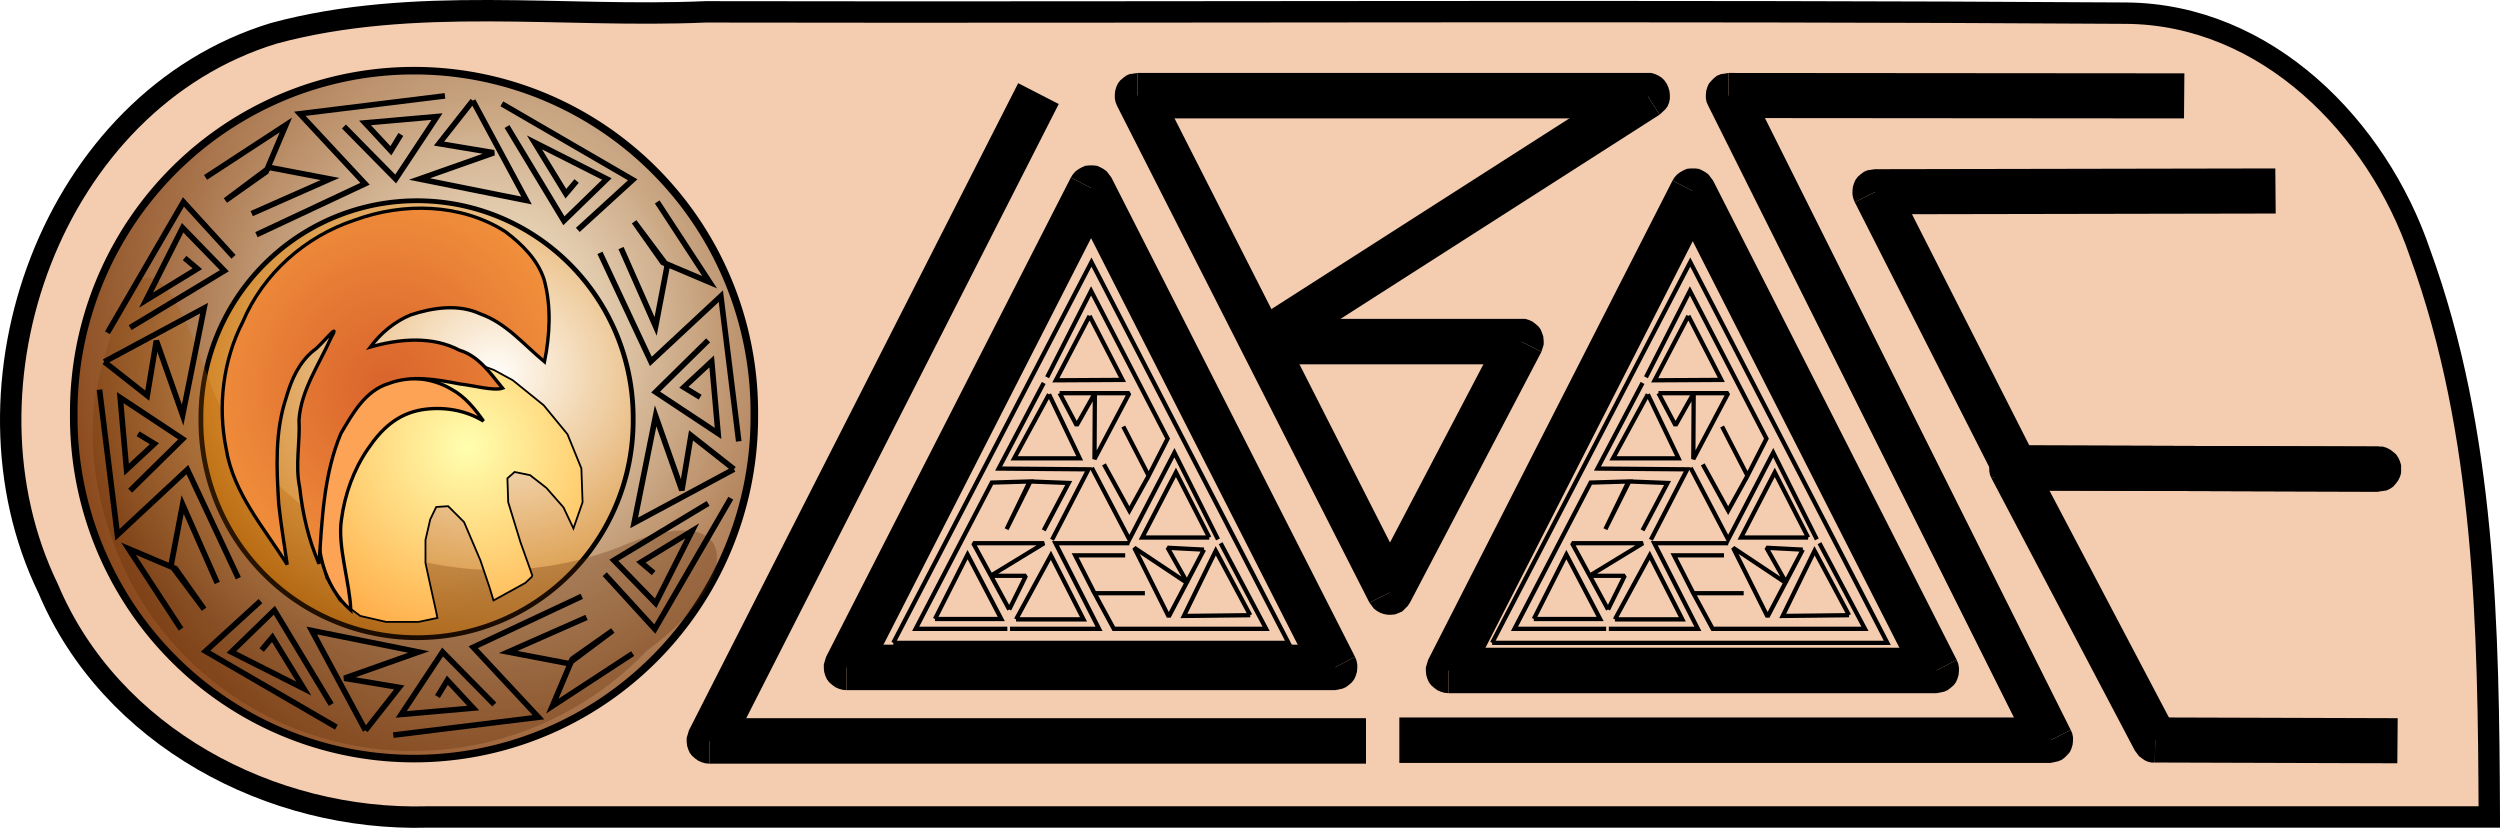<?xml version="1.0" encoding="UTF-8" standalone="no"?>
<!-- Created with Inkscape (http://www.inkscape.org/) -->
<svg
   xmlns:dc="http://purl.org/dc/elements/1.1/"
   xmlns:cc="http://web.resource.org/cc/"
   xmlns:rdf="http://www.w3.org/1999/02/22-rdf-syntax-ns#"
   xmlns:svg="http://www.w3.org/2000/svg"
   xmlns="http://www.w3.org/2000/svg"
   xmlns:xlink="http://www.w3.org/1999/xlink"
   xmlns:sodipodi="http://sodipodi.sourceforge.net/DTD/sodipodi-0.dtd"
   xmlns:inkscape="http://www.inkscape.org/namespaces/inkscape"
   width="264.166"
   height="87.474"
   id="svg2968"
   sodipodi:version="0.32"
   inkscape:version="0.45.1"
   sodipodi:docbase="/home/carlo/Desktop"
   sodipodi:docname="labaseplate.svg"
   inkscape:output_extension="org.inkscape.output.svg.inkscape"
   version="1.0">
  <defs
     id="defs2970">
    <radialGradient
       r="787.302"
       fy="996.309"
       fx="1138.802"
       cy="996.309"
       cx="1138.802"
       gradientTransform="matrix(3.4015978e-2,0,0,3.6909199e-2,309.77,493.025)"
       gradientUnits="userSpaceOnUse"
       id="radialGradient6377"
       xlink:href="#linearGradient2367"
       inkscape:collect="always" />
    <radialGradient
       r="787.302"
       fy="996.309"
       fx="1138.802"
       cy="996.309"
       cx="1138.802"
       gradientTransform="matrix(3.4015978e-2,0,0,3.6909199e-2,309.77,493.025)"
       gradientUnits="userSpaceOnUse"
       id="radialGradient6374"
       xlink:href="#linearGradient2367"
       inkscape:collect="always" />
    <radialGradient
       gradientUnits="userSpaceOnUse"
       gradientTransform="matrix(1,0,0,1.04,0,-21.493)"
       r="23.9"
       fy="524.506"
       fx="345.746"
       cy="524.506"
       cx="345.746"
       id="radialGradient4433"
       xlink:href="#linearGradient3450"
       inkscape:collect="always" />
    <radialGradient
       gradientUnits="userSpaceOnUse"
       gradientTransform="matrix(1.494,-1.9008414e-2,1.7406635e-2,1.368,-186.23,-188.536)"
       r="22.825"
       fy="530.571"
       fx="358.258"
       cy="530.571"
       cx="358.258"
       id="radialGradient3448"
       xlink:href="#linearGradient3442"
       inkscape:collect="always" />
    <filter
       id="filter3430"
       inkscape:collect="always">
      <feGaussianBlur
         id="feGaussianBlur3432"
         stdDeviation="1.477"
         inkscape:collect="always" />
    </filter>
    <radialGradient
       r="22.825"
       fy="530.32"
       fx="355.308"
       cy="530.32"
       cx="355.308"
       gradientTransform="matrix(1.84,-3.4465203e-2,3.9007312e-2,2.138,-316.332,-595.58)"
       gradientUnits="userSpaceOnUse"
       id="radialGradient3416"
       xlink:href="#linearGradient3298"
       inkscape:collect="always" />
    <radialGradient
       r="22.825"
       fy="530.32"
       fx="355.308"
       cy="530.32"
       cx="355.308"
       gradientTransform="matrix(1.935,-3.57686e-2,4.1014746e-2,2.218,-350.683,-638.241)"
       gradientUnits="userSpaceOnUse"
       id="radialGradient3413"
       xlink:href="#linearGradient3298"
       inkscape:collect="always" />
    <filter
       id="filter3401"
       height="1.236"
       y="-0.118"
       width="1.246"
       x="-0.123"
       inkscape:collect="always">
      <feGaussianBlur
         id="feGaussianBlur3403"
         stdDeviation="2.448"
         inkscape:collect="always" />
    </filter>
    <radialGradient
       r="22.825"
       fy="531.134"
       fx="354.231"
       cy="531.134"
       cx="354.231"
       gradientTransform="matrix(1.565,0,0,1.612,-197.593,-329.12)"
       gradientUnits="userSpaceOnUse"
       id="radialGradient3316"
       xlink:href="#linearGradient3298"
       inkscape:collect="always" />
    <radialGradient
       gradientUnits="userSpaceOnUse"
       gradientTransform="matrix(1.44,-2.6624332e-2,3.0529297e-2,1.651,-172.385,-336.13)"
       r="22.825"
       fy="530.32"
       fx="355.308"
       cy="530.32"
       cx="355.308"
       id="radialGradient3308"
       xlink:href="#linearGradient7348"
       inkscape:collect="always" />
    <radialGradient
       gradientTransform="scale(0.999,1.001)"
       gradientUnits="userSpaceOnUse"
       spreadMethod="pad"
       fy="1188.444"
       fx="1299.726"
       r="528.758"
       cy="1177.982"
       cx="1294.495"
       id="radialGradient2473"
       xlink:href="#linearGradient2474" />
    <linearGradient
       id="linearGradient2474">
      <stop
         id="stop2475"
         offset="0"
         style="stop-color:#ffffaf;stop-opacity:1;" />
      <stop
         id="stop2476"
         offset="1"
         style="stop-color:#ffaa45;stop-opacity:1;" />
    </linearGradient>
    <radialGradient
       gradientUnits="userSpaceOnUse"
       gradientTransform="matrix(3.4015978e-2,0,0,3.6909199e-2,309.77,493.025)"
       fy="996.309"
       fx="1138.802"
       r="787.302"
       cy="996.309"
       cx="1138.802"
       id="radialGradient2370"
       xlink:href="#linearGradient2367" />
    <linearGradient
       id="linearGradient2367">
      <stop
         id="stop2368"
         offset="0"
         style="stop-color:#d9632c;stop-opacity:1;" />
      <stop
         id="stop2369"
         offset="1"
         style="stop-color:#ffaa45;stop-opacity:1;" />
    </linearGradient>
    <linearGradient
       id="linearGradient3298">
      <stop
         id="stop3300"
         offset="0"
         style="stop-color:#ffedbd;stop-opacity:1;" />
      <stop
         id="stop3302"
         offset="1"
         style="stop-color:#7a3000;stop-opacity:0.996;" />
    </linearGradient>
    <linearGradient
       id="linearGradient3442">
      <stop
         id="stop3444"
         offset="0"
         style="stop-color:#fffefb;stop-opacity:1" />
      <stop
         id="stop3446"
         offset="1"
         style="stop-color:#d77900;stop-opacity:0.746" />
    </linearGradient>
    <linearGradient
       id="linearGradient3450">
      <stop
         id="stop3452"
         offset="0"
         style="stop-color:#ff9000;stop-opacity:1;" />
      <stop
         id="stop3454"
         offset="1"
         style="stop-color:#5c2800;stop-opacity:0.993;" />
    </linearGradient>
    <linearGradient
       id="linearGradient7348">
      <stop
         style="stop-color:#fff6dd;stop-opacity:1"
         offset="0"
         id="stop7350" />
      <stop
         style="stop-color:#7a3000;stop-opacity:0.996;"
         offset="1"
         id="stop7352" />
    </linearGradient>
  </defs>
  <sodipodi:namedview
     id="base"
     pagecolor="#ffffff"
     bordercolor="#666666"
     borderopacity="1.0"
     inkscape:pageopacity="0.0"
     inkscape:pageshadow="2"
     inkscape:zoom="3.1478586"
     inkscape:cx="101.15545"
     inkscape:cy="74.727801"
     inkscape:document-units="px"
     inkscape:current-layer="layer1"
     inkscape:window-width="1270"
     inkscape:window-height="945"
     inkscape:window-x="0"
     inkscape:window-y="25" />
  <g
     inkscape:label="Camada 1"
     inkscape:groupmode="layer"
     id="layer1"
     transform="translate(-300.762,-360.647)">
    <path
       style="fill:#f4ccaf;fill-opacity:1;stroke:#000000;stroke-width:2.26;stroke-miterlimit:4;stroke-dasharray:none;stroke-opacity:1"
       d="M 345.968,446.973 C 329.403,447.445 312.447,438.495 305.851,422.841 C 295.458,401.455 306.258,371.309 329.702,364.163 C 344.533,360.16 360.134,362.558 375.317,361.899 C 425.354,361.991 475.403,361.714 525.434,362.038 C 540.248,362.154 551.96,374.079 556.494,387.442 C 563.411,406.442 563.714,426.988 563.799,446.973 C 491.188,446.973 418.578,446.973 345.968,446.973 z "
       id="polygon6" />
    <g
       transform="matrix(4.0035003e-2,0,0,4.0035003e-2,299.775,359.709)"
       style="fill:#000000;stroke:none"
       id="g118">
      <polygon
         points="3848,1733 5136,1733 5136,1793 5189,1765 5189,1765 5193,1775 5195,1785 5195,1795 5194,1805 5191,1815 5187,1824 5181,1832 5173,1839 5165,1845 5156,1849 5136,1853 3848,1853 3848,1793 3848,1733 "
         id="polygon120" />
      <polygon
         points="5082,1820 4439,555 4493,528 4439,500 4439,500 4444,492 4451,484 4459,478 4468,473 4477,469 4487,468 4498,468 4508,469 4517,473 4526,478 4534,484 4546,500 5189,1765 5136,1793 5082,1820 "
         id="polygon122" />
      <polygon
         points="4546,555 3901,1820 3848,1793 3848,1853 3848,1853 3837,1852 3827,1849 3818,1845 3810,1839 3802,1832 3796,1824 3792,1815 3789,1805 3788,1795 3788,1785 3794,1765 4439,500 4493,528 4546,555 "
         id="polygon124" />
      <polygon
         points="2259,1725 3548,1725 3548,1785 3601,1757 3601,1757 3605,1767 3607,1777 3607,1787 3606,1797 3603,1807 3599,1816 3593,1824 3585,1831 3577,1837 3568,1841 3548,1845 2259,1845 2259,1785 2259,1725 "
         id="polygon126" />
      <polygon
         points="3494,1812 2851,547 2905,520 2851,492 2851,492 2856,484 2863,476 2871,470 2880,465 2889,461 2899,460 2910,460 2920,461 2929,465 2938,470 2946,476 2958,492 3601,1757 3548,1785 3494,1812 "
         id="polygon128" />
      <polygon
         points="2958,547 2312,1812 2259,1785 2259,1845 2259,1845 2248,1844 2238,1841 2229,1837 2221,1831 2213,1824 2207,1816 2203,1807 2200,1797 2199,1787 2199,1777 2205,1757 2851,492 2905,520 2958,547 "
         id="polygon130" />
      <polygon
         points="6031,587 4974,589 4974,530 4920,557 4920,557 4916,547 4914,537 4914,527 4915,517 4918,507 4922,498 4928,490 4936,483 4944,477 4953,473 4973,470 6030,468 6031,587 "
         id="polygon132" />
      <polygon
         points="5027,502 5397,1231 5344,1259 5343,1318 5343,1318 5334,1318 5325,1316 5316,1312 5308,1307 5301,1301 5290,1286 4920,557 4974,530 5027,502 "
         id="polygon134" />
      <polygon
         points="5344,1199 6303,1202 6303,1202 6313,1202 6323,1205 6333,1210 6341,1216 6349,1223 6355,1232 6359,1241 6362,1251 6362,1262 6362,1272 6359,1282 6354,1292 6348,1300 6341,1308 6332,1314 6323,1318 6302,1321 6303,1262 6302,1321 5343,1318 5344,1259 5344,1199 "
         id="polygon136" />
      <polygon
         points="6302,1321 5334,1318 5335,1259 5281,1286 5281,1286 5277,1277 5275,1267 5275,1257 5276,1246 5279,1237 5283,1227 5289,1219 5297,1212 5305,1206 5314,1202 5335,1199 6303,1202 6303,1262 6302,1321 "
         id="polygon138" />
      <polygon
         points="5388,1231 5766,1949 5713,1977 5712,2036 5712,2036 5703,2036 5694,2034 5685,2030 5678,2025 5670,2019 5659,2004 5281,1286 5335,1259 5388,1231 "
         id="polygon140" />
      <polygon
         points="5713,1977 5713,1917 6353,1919 6352,2038 5712,2036 5713,1977 "
         id="polygon142" />
      <polygon
         points="3718,1917 5437,1917 5437,1977 5490,1950 5490,1950 5494,1959 5496,1969 5496,1979 5495,1989 5492,1999 5488,2008 5481,2016 5474,2023 5466,2029 5456,2033 5437,2037 3718,2037 3718,1917 "
         id="polygon144" />
      <polygon
         points="5383,2003 4533,302 4533,302 4529,293 4527,283 4527,273 4528,263 4531,253 4535,244 4542,236 4549,229 4557,223 4567,219 4587,216 4587,276 4640,249 5490,1950 5437,1977 5383,2003 "
         id="polygon146" />
      <polygon
         points="4587,276 4587,216 5790,217 5789,336 4586,335 4587,276 "
         id="polygon148" />
      <polygon
         points="3639,1614 2973,303 2973,303 2969,293 2967,283 2967,273 2968,263 2971,253 2975,244 2981,236 2989,229 2997,223 3006,219 3027,216 3027,276 3080,248 3746,1559 3693,1587 3639,1614 "
         id="polygon150" />
      <polygon
         points="3027,216 4373,216 4373,216 4383,216 4393,219 4402,223 4411,229 4418,236 4424,245 4428,254 4431,264 4432,274 4432,284 4430,294 4426,304 4420,312 4405,326 4373,276 4373,336 3027,336 3027,276 3027,216 "
         id="polygon152" />
      <polygon
         points="4405,326 3391,975 3359,925 3359,985 3359,985 3348,984 3338,981 3329,977 3320,971 3313,964 3307,955 3303,946 3300,936 3299,926 3299,916 3301,906 3305,896 3311,888 3326,874 4340,225 4373,276 4405,326 "
         id="polygon154" />
      <polygon
         points="3359,865 4040,865 4040,865 4050,865 4060,868 4069,872 4077,878 4085,885 4091,893 4095,903 4098,912 4099,923 4099,933 4093,952 4040,925 4040,985 3359,985 3359,925 3359,865 "
         id="polygon156" />
      <polygon
         points="4093,952 3746,1614 3746,1614 3740,1623 3733,1630 3726,1637 3717,1641 3707,1645 3697,1646 3687,1646 3677,1644 3668,1641 3659,1636 3651,1630 3639,1614 3693,1587 3639,1559 3986,897 4040,925 4093,952 "
         id="polygon158" />
      <polygon
         points="2819,298 1950,2006 1897,1979 1897,2039 1897,2039 1886,2038 1876,2035 1867,2031 1859,2025 1851,2018 1845,2010 1841,2001 1838,1991 1837,1981 1837,1971 1843,1951 2712,243 2819,298 "
         id="polygon160" />
      <polygon
         points="1897,1979 1897,1919 3630,1919 3630,2039 1897,2039 1897,1979 "
         id="polygon162" />
    </g>
    <g
       transform="matrix(4.0035003e-2,0,0,4.0035003e-2,299.791,360.075)"
       style="fill:none;fill-opacity:1;stroke:#000000;stroke-width:11.289;stroke-miterlimit:4;stroke-dasharray:none;stroke-opacity:1"
       id="g84">
      <polyline
         points="2382,1711 3425,1711 2905,706 2382,1711"
         style="fill:none;fill-opacity:1;stroke:#000000;stroke-width:11.289;stroke-miterlimit:4;stroke-dasharray:none;stroke-opacity:1"
         id="polyline86" />
      <polyline
         points="2706,1649 2884,1649 2798,1480 2706,1649"
         style="fill:none;fill-opacity:1;stroke:#000000;stroke-width:11.289;stroke-miterlimit:4;stroke-dasharray:none;stroke-opacity:1"
         id="polyline88" />
      <polyline
         points="2492,1648 2667,1648 2578,1478 2492,1648"
         style="fill:none;fill-opacity:1;stroke:#000000;stroke-width:11.289;stroke-miterlimit:4;stroke-dasharray:none;stroke-opacity:1"
         id="polyline90" />
      <polyline
         points="2994,1480 2862,1480 2913,1580 3046,1580 2913,1580 2964,1674 3366,1674 3246,1448"
         style="fill:none;fill-opacity:1;stroke:#000000;stroke-width:11.289;stroke-miterlimit:4;stroke-dasharray:none;stroke-opacity:1"
         id="polyline92" />
      <polyline
         points="2690,1674 2925,1674 2810,1448 3005,1448"
         style="fill:none;fill-opacity:1;stroke:#000000;stroke-width:11.289;stroke-miterlimit:4;stroke-dasharray:none;stroke-opacity:1"
         id="polyline94" />
      <polyline
         points="2688,1623 2593,1448 2780,1448 2639,1534 2732,1534 2688,1623"
         style="fill:none;fill-opacity:1;stroke:#000000;stroke-width:11.289;stroke-linejoin:bevel;stroke-miterlimit:4;stroke-dasharray:none;stroke-opacity:1"
         id="polyline96" />
      <polyline
         points="3216,1433 3128,1261 3039,1433 3216,1433"
         style="fill:none;fill-opacity:1;stroke:#000000;stroke-width:11.289;stroke-miterlimit:4;stroke-dasharray:none;stroke-opacity:1"
         id="polyline98" />
      <polyline
         points="3324,1638 3233,1468 3149,1640 3324,1638"
         style="fill:none;fill-opacity:1;stroke:#000000;stroke-width:11.289;stroke-miterlimit:4;stroke-dasharray:none;stroke-opacity:1"
         id="polyline100" />
      <polyline
         points="2938,1240 3005,1362 3056,1270 2989,1140 3056,1270 3106,1172 2904,782 2788,1010"
         style="fill:none;fill-opacity:1;stroke:#000000;stroke-width:11.289;stroke-miterlimit:4;stroke-dasharray:none;stroke-opacity:1"
         id="polyline102" />
      <polyline
         points="3239,1438 3124,1209 3005,1438 2906,1249"
         style="fill:none;fill-opacity:1;stroke:#000000;stroke-width:11.289;stroke-miterlimit:4;stroke-dasharray:none;stroke-opacity:1"
         id="polyline104" />
      <polyline
         points="3202,1465 3109,1642 3018,1460 3159,1554 3106,1460 3202,1465"
         style="fill:none;fill-opacity:1;stroke:#000000;stroke-width:11.289;stroke-linejoin:bevel;stroke-miterlimit:4;stroke-dasharray:none;stroke-opacity:1"
         id="polyline106" />
      <polyline
         points="2793,1055 2701,1224 2874,1224 2793,1055"
         style="fill:none;fill-opacity:1;stroke:#000000;stroke-width:11.289;stroke-miterlimit:4;stroke-dasharray:none;stroke-opacity:1"
         id="polyline108" />
      <polyline
         points="2900,848 2811,1018 2987,1017 2900,848"
         style="fill:none;fill-opacity:1;stroke:#000000;stroke-width:11.289;stroke-miterlimit:4;stroke-dasharray:none;stroke-opacity:1"
         id="polyline110" />
      <polyline
         points="2779,1414 2845,1289 2742,1285 2681,1411 2744,1285 2642,1288 2441,1674 2683,1674"
         style="fill:none;fill-opacity:1;stroke:#000000;stroke-width:11.289;stroke-miterlimit:4;stroke-dasharray:none;stroke-opacity:1"
         id="polyline112" />
      <polyline
         points="2779,1025 2660,1251 2897,1253 2801,1439"
         style="fill:none;fill-opacity:1;stroke:#000000;stroke-width:11.289;stroke-miterlimit:4;stroke-dasharray:none;stroke-opacity:1"
         id="polyline114" />
      <polyline
         points="2821,1052 3005,1052 2913,1226 2914,1052 2866,1137 2821,1052"
         style="fill:none;fill-opacity:1;stroke:#000000;stroke-width:11.289;stroke-linejoin:bevel;stroke-miterlimit:4;stroke-dasharray:none;stroke-opacity:1"
         id="polyline116" />
    </g>
    <use
       x="0"
       y="0"
       xlink:href="#g84"
       id="use5035"
       transform="translate(63.275,-4.9315213e-6)"
       width="744.094"
       height="1052.362" />
    <g
       transform="matrix(1.186,0,0,1.186,-71.8,-226.779)"
       id="g4442"
       inkscape:label="Camada 1">
      <path
         sodipodi:type="arc"
         style="opacity:1;fill:url(#radialGradient3308);fill-opacity:1;stroke:#000000;stroke-width:0.5;stroke-linecap:round;stroke-miterlimit:4;stroke-dasharray:none;stroke-opacity:1"
         id="path3296"
         sodipodi:cx="350.04715"
         sodipodi:cy="535.30029"
         sodipodi:rx="22.574623"
         sodipodi:ry="22.668293"
         d="M 372.622 535.3 A 22.575 22.668 0 1 1  327.473,535.3 A 22.575 22.668 0 1 1  372.622 535.3 z"
         transform="matrix(1.343,0,0,1.343,-119.092,-186.666)" />
      <path
         id="path3405"
         d="M 351.187,503.141 C 335.265,503.141 322.328,516.302 322.328,532.499 C 322.328,548.697 335.265,561.828 351.187,561.828 C 367.108,561.828 380.016,548.697 380.016,532.499 C 380.016,516.301 367.108,503.141 351.187,503.141 z M 355.496,507.146 C 367.146,507.146 376.598,516.325 376.598,527.621 C 376.598,538.918 367.146,548.097 355.496,548.097 C 343.846,548.097 334.395,538.918 334.395,527.621 C 334.395,516.325 343.846,507.146 355.496,507.146 z "
         style="opacity:0.339;fill:url(#radialGradient3416);fill-opacity:1;stroke:none;stroke-width:0.643;stroke-linecap:round;stroke-miterlimit:4;stroke-dasharray:none;stroke-opacity:1;filter:url(#filter3430)" />
      <path
         transform="matrix(0.853,0,0,0.853,52.698,76.039)"
         d="M 372.622 535.3 A 22.575 22.668 0 1 1  327.473,535.3 A 22.575 22.668 0 1 1  372.622 535.3 z"
         sodipodi:ry="22.668293"
         sodipodi:rx="22.574623"
         sodipodi:cy="535.30029"
         sodipodi:cx="350.04715"
         id="path3260"
         style="opacity:1;fill:url(#radialGradient3448);fill-opacity:1;stroke:#000000;stroke-width:0.5;stroke-linecap:round;stroke-miterlimit:4;stroke-dasharray:none;stroke-opacity:1"
         sodipodi:type="arc" />
      <path
         inkscape:export-ydpi="90"
         inkscape:export-xdpi="90"
         inkscape:export-filename="/home/carlo/Desktop/labaseicon.png"
         transform="matrix(0.935,-0.356,0.356,0.935,-166.718,161.041)"
         inkscape:transform-center-y="7.3901739"
         inkscape:transform-center-x="1.4111495"
         sodipodi:nodetypes="cssccss"
         id="path3310"
         d="M 326.579,517.8 C 323.76,521.912 322.508,527.053 322.508,532.384 C 322.508,548.029 335.319,560.711 351.086,560.711 C 355.522,560.711 359.72,559.706 363.464,557.913 C 374.497,554.871 376.062,547.794 364.388,548.409 C 348.513,548.409 335.379,536.224 335.635,521.216 C 335.794,511.854 335.006,505.506 326.579,517.8 z "
         style="opacity:0.536;fill:url(#radialGradient4433);fill-opacity:1;stroke:none;stroke-width:0.629;stroke-linecap:round;stroke-miterlimit:4;stroke-dasharray:none;stroke-opacity:1;filter:url(#filter3401)" />
      <g
         id="g3255">
        <polyline
           transform="matrix(3.5433071e-2,0,0,3.5433071e-2,309.77,493.025)"
           id="polyline7710"
           style="fill:url(#radialGradient2473);fill-opacity:1;stroke:#000000;stroke-width:4.586;stroke-opacity:1"
           points="1462,1513 1444,1530 1364,1574 1354,1541 1331,1473 1290,1377 1250,1337 1220,1339 1205,1370 1193,1422 1193,1480 1205,1535 1220,1603 1223,1618 1175,1628 1094,1628 1029,1613 977,1574 943,1516 928,1438 924,1347 936,1251 962,1161 1002,1078 1064,1013 1140,973 1230,962 1278,967 1326,980 1366,995 1388,1007 1412,1020 1490,1083 1550,1156 1585,1242 1588,1327 1565,1393 1540,1340 1497,1291 1456,1259 1417,1251 1399,1267 1401,1327 1432,1428 1457,1498 1462,1513" />
        <path
           sodipodi:nodetypes="cccccccccc"
           id="polyline7718"
           d="M 345.387,549.668 C 342.947,547.546 342.172,544.043 342.574,540.731 C 342.45,537.848 342.915,534.787 344.625,532.392 C 345.587,531.208 346.738,530.11 348.124,529.449 C 350.154,528.765 352.49,528.855 354.352,529.977 C 355.557,530.628 356.434,531.716 357.21,532.817 C 355.591,531.829 353.637,531.499 351.696,531.81 C 349.502,532.197 348.103,533.54 346.923,535.281 C 345.627,537.163 344.846,539.36 344.55,541.62 C 344.19,543.945 345.322,547.319 345.387,549.668 z "
           style="fill:#fca356;fill-opacity:1;stroke:#000000;stroke-width:0.3;stroke-miterlimit:4;stroke-dasharray:none;stroke-opacity:1" />
        <path
           inkscape:export-ydpi="90"
           inkscape:export-xdpi="90"
           inkscape:export-filename="/home/carlo/Desktop/labaseicon.png"
           id="path2366"
           d="M 339.72,545.601 C 337.662,542.319 334.932,539.252 334.286,535.3 C 333.518,531.492 333.988,527.439 335.767,523.97 C 337.569,519.685 341.32,516.371 345.713,514.917 C 350.051,513.317 355.208,513.404 359.172,515.947 C 360.622,517.041 362.027,518.42 362.604,520.185 C 363.265,522.578 363.129,525.117 362.645,527.531 C 360.814,526.018 359.243,524.091 356.937,523.271 C 354.993,522.363 352.699,522.701 350.73,523.354 C 349.29,523.944 348.056,524.982 347.125,526.22 C 349.702,525.486 352.628,525.213 355.076,526.507 C 356.765,527.001 357.835,528.577 358.908,529.883 C 358.124,530.155 356.278,529.631 355.098,529.508 C 353.011,529.11 350.809,528.691 348.753,529.474 C 346.662,530.119 345.542,532.157 344.505,533.92 C 342.965,537.587 342.828,541.616 342.554,545.531 C 341.623,543.375 341.093,541.089 340.839,538.761 C 340.409,536.748 340.886,534.717 340.774,532.688 C 340.969,530.022 342.577,527.76 343.633,525.377 C 344.574,523.715 342.689,526.161 342.074,526.53 C 340.763,527.589 340.083,529.149 339.631,530.732 C 338.608,533.775 338.771,537.051 338.966,540.209 C 339.159,542.014 339.463,543.805 339.72,545.601 z "
           style="fill:url(#radialGradient6377);fill-opacity:1;stroke:#000000;stroke-width:0.3;stroke-miterlimit:4;stroke-dasharray:none" />
      </g>
      <path
         inkscape:transform-center-y="22.293611"
         d="M 337.337,548.855 L 332.447,553.319 L 344.105,560.087 M 349.172,560.796 L 362.105,559.201 L 356.294,552.965 L 365.967,548.429 M 346.691,560.37 L 341.908,551.477 L 351.439,553.39 L 344.813,555.729 L 349.703,556.544 L 346.691,560.37 M 370.502,553.532 L 363.345,558.209 L 365.117,554.028 L 368.731,551.477 L 364.798,554.418 L 359.412,553.39 L 366.392,550.307 M 343.644,558.067 L 338.577,549.67 L 334.75,553.39 L 341.199,556.65 L 338.4,552.079 L 337.443,553.213 M 358.172,558.067 L 353.565,553.39 L 349.88,558.953 L 356.294,558.386 L 353.991,555.906 L 353.105,557.359"
         style="fill:none;stroke:#000000;stroke-width:0.5;stroke-miterlimit:4;stroke-dasharray:none;stroke-opacity:1"
         id="polyline7591" />
      <use
         inkscape:transform-center-x="-22.293615"
         height="1052.362"
         width="744.094"
         transform="matrix(0,-1,1,0,-180.844,883.794)"
         id="use3290"
         xlink:href="#polyline7591"
         y="0"
         x="0" />
      <use
         inkscape:transform-center-y="-22.293615"
         height="1052.362"
         width="744.094"
         transform="matrix(0,-1,1,0,-180.844,883.794)"
         id="use3292"
         xlink:href="#use3290"
         y="0"
         x="0" />
      <use
         inkscape:transform-center-x="22.293615"
         height="1052.362"
         width="744.094"
         transform="matrix(0,-1,1,0,-180.844,883.794)"
         id="use3294"
         xlink:href="#use3292"
         y="0"
         x="0" />
    </g>
  </g>
</svg>
